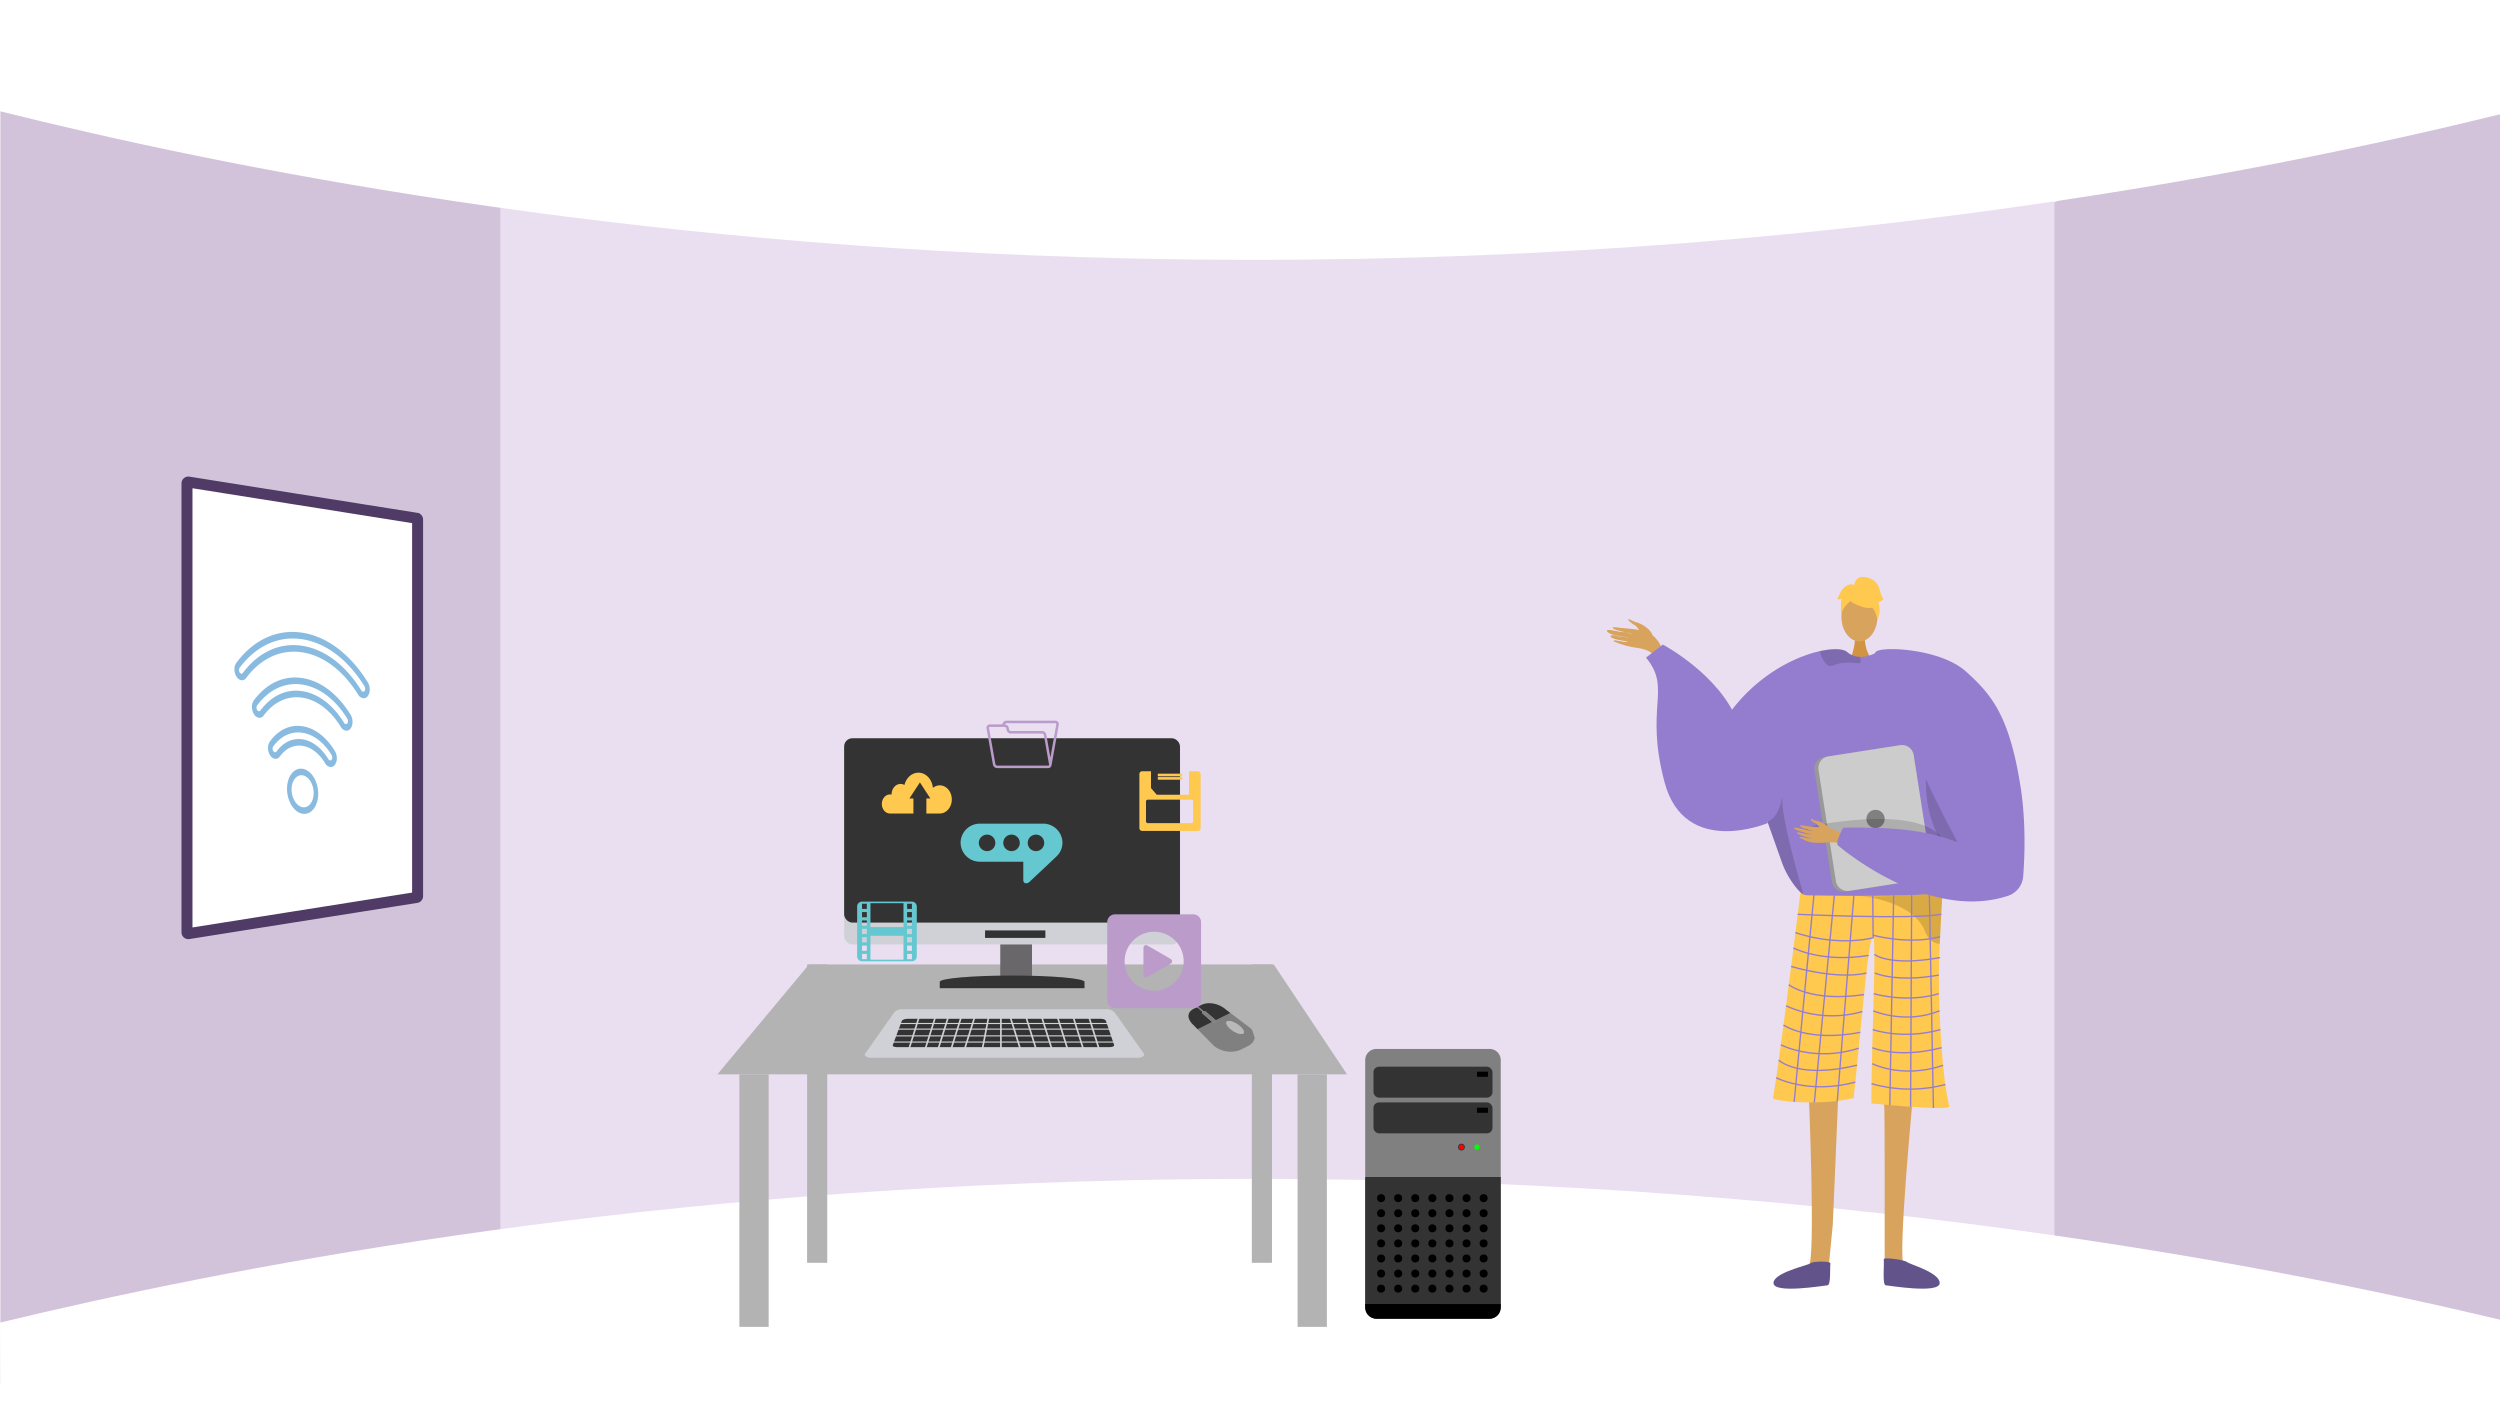 <svg xmlns="http://www.w3.org/2000/svg" xmlns:xlink="http://www.w3.org/1999/xlink" width="1366" height="771" viewBox="0 0 1366 771"><defs><style>.a,.t{fill:none;}.b{fill:#d2c3db;}.c{fill:#eadff1;}.aa,.d{fill:#fff;}.e{fill:#b3b3b3;}.f{fill:#d0d1d6;}.g{fill:#333;}.h,.i{fill:#d8a35d;}.h{fill-rule:evenodd;}.j{fill:#d19442;}.k{fill:#947dce;}.l{fill:#ffc84f;}.m{opacity:0.15;}.n{fill:#62548a;}.o{opacity:0.3;}.p{opacity:0.5;}.q{fill:#999;}.r{fill:#ccc;}.s{fill:gray;}.t{stroke:#947dce;stroke-width:0.747px;}.aa,.t{stroke-miterlimit:10;}.u{isolation:isolate;}.v{clip-path:url(#a);}.w{fill:#b9b9b9;}.x{fill:#302f30;}.y{fill:red;}.z{fill:lime;}.aa{stroke:#4f3b65;stroke-width:6px;}.ab{clip-path:url(#b);}.ac{fill:#89bbe1;}.ad{fill:#6a676b;}.ae{fill:#65c8d0;}.af{fill:#ba9bc9;}</style><clipPath id="a"><path class="a" d="M659.426,1497.918l-8.584-26.79,31.881-2.2,8.585,26.79Z"/></clipPath><clipPath id="b"><path class="a" d="M132.079,1361.263l-.472-98.974,73.94,10.943.472,98.974Z"/></clipPath></defs><g transform="translate(-3.642 -922.083)"><path class="b" d="M1369.642,931.62v758.464L1127.414,1622.5l-32.991-6.263,1.636-558.092,30.118-25.56Z"/><path class="b" d="M319.939,1047.554l-16.051,556.371-300.044,74.4V928.271l298.845,93.57Z"/><path class="c" d="M701.62,1011.154H277.012v617.384h849.165V1011.154Z"/><path class="d" d="M3.642,982.863c121.657,30.38,335.7,73.888,615,80.372,352.972,8.2,622.429-47.1,751-78.7V922.083H3.642Z"/><path class="d" d="M3.642,1644.767c121.657-29.39,335.7-71.481,615-77.753,352.972-7.928,622.429,45.568,751,76.133v47.19l-1365.8,2.746Z"/><path class="e" d="M739.642,1509.083h-344l50-60h254Z"/><rect class="e" width="16" height="138" transform="translate(407.642 1509.083)"/><rect class="e" width="11" height="163" transform="translate(444.642 1449.083)"/><rect class="e" width="11" height="163" transform="translate(687.642 1449.083)"/><rect class="e" width="16" height="138" transform="translate(712.642 1509.083)"/><path class="f" d="M625.283,1500.083H479.6c-1.618,0-4.281-1-3.281-2.23l15.729-22.338a5.577,5.577,0,0,1,4.546-1.987H608.077a6.041,6.041,0,0,1,4.912,2.141l15.569,21.968C629.65,1499.037,627.058,1500.083,625.283,1500.083Z"/><path class="g" d="M610.154,1494.223H493.516c-1.294,0-2.281-.5-2.077-1.046l4.919-13.2c.265-.712,1.7-1.235,3.373-1.235h105.2c1.49,0,2.755.47,2.971,1.1l4.508,13.275C612.589,1493.7,611.528,1494.223,610.154,1494.223Z"/><rect class="f" width="121.634" height="0.614" transform="translate(491.105 1481.015)"/><rect class="f" width="121.634" height="0.614" transform="translate(491.105 1484.087)"/><rect class="f" width="121.634" height="0.614" transform="translate(491.105 1487.773)"/><rect class="f" width="121.634" height="0.614" transform="translate(491.105 1491.152)"/><rect class="f" width="0.921" height="20.272" transform="translate(505.836 1476.122) rotate(17.439)"/><rect class="f" width="0.921" height="20.272" transform="translate(514.744 1476.121) rotate(17.439)"/><rect class="f" width="0.921" height="20.272" transform="translate(521.808 1476.122) rotate(17.439)"/><rect class="f" width="0.921" height="20.272" transform="translate(528.873 1476.122) rotate(17.439)"/><rect class="f" width="0.921" height="20.272" transform="translate(536.244 1476.121) rotate(17.439)"/><rect class="f" width="0.921" height="20.272" transform="translate(543.725 1475.891) rotate(10.978)"/><rect class="f" width="0.921" height="20.272" transform="translate(550.079 1475.794)"/><rect class="f" width="0.921" height="20.272" transform="translate(597.743 1476.398) rotate(-17.439)"/><rect class="f" width="0.921" height="20.272" transform="translate(589.143 1476.398) rotate(-17.439)"/><rect class="f" width="0.921" height="20.272" transform="translate(580.543 1476.398) rotate(-17.439)"/><rect class="f" width="0.921" height="20.272" transform="translate(571.942 1476.398) rotate(-17.439)"/><rect class="f" width="0.921" height="20.272" transform="translate(563.342 1476.398) rotate(-17.439)"/><rect class="f" width="0.921" height="20.272" transform="translate(554.742 1476.398) rotate(-17.439)"/><g transform="translate(-91 5)"><path class="h" d="M997.522,1263.952c-1.389-3.392-5.8-6.039-8.751-6.856a29.674,29.674,0,0,1-3.763-1.581c-2.287-.772,1.332,2.492,2.7,3.039,1.111.445,3.1,3.754,4.192,4.888s3.425,2.779,4.681,2.79S997.342,1264.582,997.522,1263.952Z"/><path class="h" d="M1005.188,1275.716c-2.653-4.766-4.639-10.428-9.735-12.794s-12.722-2.326-16.771-2.946c-4.763-.729-2.766.822-.256,1.494,1.631.437,6.9,2,8.553,1.988a52.523,52.523,0,0,0-6.877-1.119c-.392.11-7.948-1.952-7.435-.562,1,2.7,9.531,3.039,12.249,3.632-1.434-.053-3.765-.482-5.147-.539-1.173-.048-4.714-1.338-5.063-.26-.55,1.7,8.189,2.8,9.352,2.9-1.15.924-5.535-.46-7.064-.566-.153-.01-1.545.323.128.913a50.338,50.338,0,0,0,10.279,2.969c4.028.6,8.752,1.215,11.436,4.894C1000.987,1275.6,1003.091,1275.976,1005.188,1275.716Z"/><path class="i" d="M1140.356,1511.036s-9.277,95.726-5.333,97.373c7.077,3,34.793,12.822,4.236,10.664-15.7.946-14.544-2.561-14.789-5.533-.2-2.428.26-88.1-.385-94.76-.144-1.492-.232-2.393-.232-2.393Z"/><path class="i" d="M1082.827,1511.036s4.022,95.726.077,97.373c-7.077,3-34.792,12.822-4.236,10.664,15.7.946,14.545-2.561,14.79-5.533.2-2.428,1.981-20.855,2.626-27.518.144-1.492,3.22-76.36,3.22-76.36Z"/><path class="j" d="M1113.595,1264.015s-.818,9.121,4.809,14.166-12.966,0-12.966,0,3.459-8.737,2.683-14.166S1113.595,1264.015,1113.595,1264.015Z"/><ellipse class="i" cx="9.836" cy="13.42" rx="9.836" ry="13.42" transform="translate(1100.791 1240.711)"/><path class="k" d="M1030.525,1322.012c14.891-31.148,41.466-45.359,58.433-49.132,7.345-1.636,12.888-1.315,14.913.434a11,11,0,0,0,6.866,2.667,14.893,14.893,0,0,0,3.856-.351,19.2,19.2,0,0,0,4.086-1.39c.628-.291.994-.5.994-.5a39.892,39.892,0,0,1,10.385.621c38.388,7.516,45.067,71.881,44.723,77.417-.209,3.3-3.616,18.223-7.874,31.492-3.489,10.893-7.561,20.673-10.908,22.025-7.427,2.989-63.5,7.091-75.027,1.592-.269-.2-.561-.419-.837-.658-4.326-3.519-9.018-10.467-11.506-16.975,0-.007-6.627-18.685-7.979-22.488-.015-.038-.023-.067-.038-.1-.045-.15-.1-.292-.149-.426-.015-.052-.038-.1-.052-.15"/><path class="l" d="M1078.4,1404.679a6.067,6.067,0,0,0,3.441,1.588c8.086.158,43.011.756,61.957-.332,6.684-.385,11.378-.979,12.2-1.88a.708.708,0,0,1-.006.077c-.049,1.044-.648,13-1.489,28.671-1.66,30.936,1.537,75.244,5.273,88.693.806,2.9-42.586-1.495-42.586-1.495-.121-31.925,2.908-87.973.951-90.485-2.38-3.056-6.239,46.243-10.664,87.5-17.184,4.483-44.4,1.761-44.081,0C1067.137,1496.093,1078.4,1404.679,1078.4,1404.679Z"/><path class="m" d="M1060.413,1366.092c.015.053.037.1.052.15.052.134.1.276.149.426.015.03.023.059.038.1,1.352,3.8,7.979,22.481,7.979,22.488,2.488,6.508,7.18,13.456,11.506,16.975-2.936-10.631-12.089-41.451-11.738-53.868C1066.651,1364.329,1060.413,1366.085,1060.413,1366.092Z"/><path class="m" d="M1150.179,1321.567s-18.582,55.47,32.974,79.028l1.047.7-.266-13.047s-24.293-33.9-24.385-34.772S1150.179,1321.567,1150.179,1321.567Z"/><path class="m" d="M1111.387,1278.185c.03.889-.441,1.472-1.868,1.277-4.452-.6-9.481-.478-13.134,1.2a3.106,3.106,0,0,1-3-.127c-2.338-1.367-3.788-5.447-4.363-7.255a1.241,1.241,0,0,1-.06-.4c7.345-1.636,12.888-1.315,14.913.434a11,11,0,0,0,6.866,2.667A6.052,6.052,0,0,1,1111.387,1278.185Z"/><path class="n" d="M1094.781,1607.416c.183-1.382-9.651-1.253-10.764-.13s-20.711,5.166-20.323,10.987,27.549,1.244,29.489,1.107S1094.421,1610.132,1094.781,1607.416Z"/><path class="n" d="M1123.919,1605.174c-.183-1.382,11.588.372,12.7,1.495s18.249,5.783,17.861,11.6-27.549,1.244-29.489,1.107S1124.278,1607.891,1123.919,1605.174Z"/><g class="o"><path d="M1110.645,1406.575l-.39-.032S1110.394,1406.553,1110.645,1406.575Z"/><path class="p" d="M1110.645,1406.575c10.408.831,33.155-.64,33.155-.64,6.684-.385,11.378-.979,12.2-1.88a.708.708,0,0,1-.006.077c-.049,1.044-.648,13-1.489,28.671a7.649,7.649,0,0,1-1.094-.126,8.521,8.521,0,0,1-5.508-3.914,18.944,18.944,0,0,1-2.142-4.473C1138.005,1409.526,1113.979,1406.875,1110.645,1406.575Z"/></g><path class="l" d="M1106.931,1246.428s17.029,9.442,11.974-5.717C1115.409,1230.223,1095.317,1239.67,1106.931,1246.428Z"/><path class="l" d="M1109.4,1242.807s-9.527,5.653-8.608,11.324c0,0-2.1-16.931,7.372-17.357s13.142.489,12.3,18.393C1120.464,1255.167,1117.711,1240.925,1109.4,1242.807Z"/><path class="l" d="M1107.75,1236.884s.479-5.275,5.709-4.528,7.471,3.736,8.218,6.724,1.495,5.23,2.242,5.23c0,0-2.242,2.241-2.989,1.494,0,0,1.939,5.373-.524,9.785,0,0-.97-6.8-4.706-7.543S1107.75,1236.884,1107.75,1236.884Z"/><path class="l" d="M1108.229,1236.839s-3.736-2.242-7.471,2.988l-2.242,4.483s.747.747,2.242,0c0,0-.681,5.264.033,8.236l2.208-8.983Z"/><path class="q" d="M1086.069,1338.12l9.474,60.689a6.482,6.482,0,0,0,7.4,5.4l41.421-6.47a2.013,2.013,0,0,0,.292-.06,6.459,6.459,0,0,0,5.1-7.337l-9.474-60.689a6.471,6.471,0,0,0-7.4-5.394l-39.5,6.163-1.92.3A6.471,6.471,0,0,0,1086.069,1338.12Z"/><path class="r" d="M1088.281,1337.761l9.473,60.69a6.471,6.471,0,0,0,7.4,5.394l39.5-6.164a6.459,6.459,0,0,0,5.1-7.337l-9.474-60.689a6.471,6.471,0,0,0-7.4-5.394l-39.5,6.163A6.457,6.457,0,0,0,1088.281,1337.761Z"/><circle class="s" cx="5" cy="5" r="5" transform="translate(1114.44 1359.562)"/><path class="m" d="M1158.063,1380.93s.971-22.309-58.8-14.838,44.828,14.2,44.828,14.2Z"/><path class="h" d="M1104.829,1374.45c-.708-.237-8.183-4.714-12.236-5.088s-10.113-.543-12.205-1.138c-2.462-.7-3.083.278-.248,1.36a39.917,39.917,0,0,0,6.455,1.828c.406.017-2.235-.338-5.1-.933-3.051-.632-6.36-1.492-6.512-.949-.294,1.054,8.495,3.423,10.043,3.591a39.144,39.144,0,0,1-4.082-.495c-1.842-.327-3.953-.979-4.368-.6-.654.6,4,2.429,7.848,2.962.067.125-1.176.319-5.7-.621-.455-.094-1.613.1-.124.793,3.135,1.45,4.377,2.305,8.92,2.446,4.431.139,9.322-.773,12.509.3Z"/><path class="h" d="M1094.546,1369.761s-3.431-3.6-7.283-4.2c-2.29-.354-2.236-.93-2.627-1.1-1.3-.57-.041,1.835,1.9,2.452,1.581.5,2.464,3.2,3.414,3.776s3.794,1.624,4.5,1.252S1094.546,1369.761,1094.546,1369.761Z"/><path class="k" d="M1168.747,1283.908c14.073,12.592,23.81,24.287,29.885,62.759,3.082,19.519,2.279,39.038,1.477,49.331a12.164,12.164,0,0,1-8.358,10.575c-44.093,14.544-92.526-27.3-92.526-27.3-2.525-.939,2.559-9.943,2.559-9.943,24.376-.253,43.054.494,62.48,7.965-.1-.046-19.1-35.73-21.667-45.575-6.733-25.816-28.9-48.157-23.161-58.276C1121.417,1269.948,1154.551,1271.207,1168.747,1283.908Z"/><line class="t" x1="11.019" y2="115.224" transform="translate(1074.971 1403.924)"/><line class="t" x1="10.936" y2="113.217" transform="translate(1085.99 1406.228)"/><line class="t" x1="9.094" y2="112.426" transform="translate(1098.522 1406.228)"/><line class="t" x2="0.234" y2="23.288" transform="translate(1117.912 1406.228)"/><line class="t" x1="2.11" y2="114.704" transform="translate(1127.23 1406.228)"/><line class="t" x1="0.588" y2="115.666" transform="translate(1138.586 1406.156)"/><line class="t" x2="2.225" y2="116.331" transform="translate(1148.84 1406.156)"/><path class="t" d="M1076.911,1416.666s62.053,2.929,78.448,0"/><path class="t" d="M1118.146,1429.516c-21.711,4.918-42.489-2.856-42.489-2.856"/><path class="t" d="M1117.912,1428.047s19.593,5.505,36.8.856"/><path class="t" d="M1074.59,1435.1s15.646,8.192,41.06,4.016"/><path class="t" d="M1073.309,1445.16s24.348,7.434,41.138,3.609"/><path class="t" d="M1072.025,1455.151s12.4,9.721,41.151,5.36"/><path class="t" d="M1070.53,1466.643a60.33,60.33,0,0,0,41.7,3.142"/><path class="t" d="M1069.14,1477.171s13.392,9.506,41.969,3.984"/><path class="t" d="M1067.687,1487.963s18.483,9.662,42.568,1.856"/><path class="t" d="M1066.524,1496.385s10.9,10.489,42.809,2.713"/><path class="t" d="M1065.153,1505.946s17.633,9.289,43.238,2.419"/><path class="t" d="M1118.8,1438.564s8.186,6.759,35.914,1.742"/><path class="t" d="M1119.018,1448.737s11.486,5.355,35.042,1.126"/><path class="t" d="M1118.457,1460.027s17.737,5.342,35.6,0"/><path class="t" d="M1118.2,1469.39s17.242,7.665,36.2,0"/><path class="t" d="M1117.912,1479.669s16.415,5.76,36.968,0"/><path class="t" d="M1117.647,1489.542s13.836,6.208,37.88,0"/><path class="t" d="M1117.647,1498.277s16.428,8.466,38.716.9"/><path class="t" d="M1117.252,1509.2a75.953,75.953,0,0,0,40.33.465"/><path class="k" d="M1060.652,1366.765s-45.479,19.293-56.513-22.316,4.138-50.813-10.115-68.051l9.2-7.122s31.724,16.782,41.15,42.989S1060.652,1366.765,1060.652,1366.765Z"/></g><g class="u"><g class="v"><path class="s" d="M682.111,1487.076c-1.387.095-3.691-.832-5.678-2.364-2.4-1.856-3.418-3.9-2.282-4.561a1.723,1.723,0,0,1,.745-.2c1.387-.1,3.691.831,5.677,2.363,2.4,1.856,3.419,3.9,2.283,4.561a1.741,1.741,0,0,1-.745.2m-6.207-11.509-8.013,3.98.046.04c.335.293.367.645.076.795l-.832.41a.625.625,0,0,1-.236.059,1.325,1.325,0,0,1-.9-.327l-.043-.037-8.012,3.976,8.918,9.058a14.616,14.616,0,0,0,10.3,3.173,12.118,12.118,0,0,0,4.535-1.162l3.795-1.886c4.413-2.189,4.932-6.639,1.152-9.943l-10.782-8.136"/><path class="g" d="M661.044,1474.862h0m-3.051-2.662-1.893.942c-4.413,2.189-3.8,6.084-.02,9.382l1.907,1.939,8.012-3.976-5.3-4.624c-.335-.293-.369-.65-.076-.794l.146-.072-3.039-2.662.264-.132,0,0"/><path class="g" d="M663.7,1470.243a10.1,10.1,0,0,0-3.8,1.013l-1.9.944,0,0,.267-.134,3.048,2.661-.268.132.414-.2a.608.608,0,0,1,.239-.062,1.34,1.34,0,0,1,.9.325l5.3,4.626,8.013-3.98-2.307-1.739a14.013,14.013,0,0,0-9.9-3.585"/><path class="s" d="M661.7,1474.6a.608.608,0,0,0-.239.062l-.414.2h0l-.27.134h0l-.146.072c-.293.144-.259.5.076.794l5.3,4.624.043.037a1.325,1.325,0,0,0,.9.327.625.625,0,0,0,.236-.059l.832-.41c.291-.15.259-.5-.076-.795l-.046-.04-5.3-4.626a1.34,1.34,0,0,0-.9-.325"/><path class="s" d="M658.264,1472.069l-.267.134-.264.132,3.039,2.661h0l.27-.133h0l.267-.132-3.048-2.661"/><path class="w" d="M674.9,1479.95a1.723,1.723,0,0,0-.745.2c-1.136.661-.115,2.7,2.282,4.561,1.987,1.532,4.291,2.459,5.678,2.364a1.741,1.741,0,0,0,.745-.2c1.136-.661.115-2.705-2.283-4.561-1.986-1.532-4.29-2.459-5.677-2.363"/></g></g><path class="s" d="M6.09,0H67.957a6.091,6.091,0,0,1,6.091,6.091V141.278a6.091,6.091,0,0,1-6.091,6.091H6.09A6.09,6.09,0,0,1,0,141.28V6.09A6.09,6.09,0,0,1,6.09,0Z" transform="translate(749.594 1495.231)"/><path class="g" d="M823.642,1634.866v-69.655H749.594v69.655c0,4.273,2.731,7.735,6.091,7.735h61.867C820.915,1642.6,823.642,1639.139,823.642,1634.866Z"/><path class="x" d="M804.023,1548.853a1.861,1.861,0,1,1-1.861-1.86A1.859,1.859,0,0,1,804.023,1548.853Z"/><path class="y" d="M802.162,1550.31a1.457,1.457,0,1,1,1.457-1.457A1.457,1.457,0,0,1,802.162,1550.31Z"/><path class="z" d="M812.095,1548.853a1.454,1.454,0,1,1-1.456-1.456A1.457,1.457,0,0,1,812.095,1548.853Z"/><rect class="g" width="65.037" height="16.907" rx="3.045" transform="translate(754.1 1504.923)"/><rect class="g" width="65.037" height="16.909" rx="3.045" transform="translate(754.1 1524.431)"/><rect width="6.014" height="2.79" transform="translate(810.639 1527.325)"/><rect width="6.014" height="2.795" transform="translate(810.639 1507.653)"/><path d="M749.594,1634.606v1.909a6.091,6.091,0,0,0,6.091,6.086h61.867a6.088,6.088,0,0,0,6.09-6.086v-1.909Z"/><circle cx="2.198" cy="2.198" r="2.198" transform="translate(756.067 1574.55)"/><circle cx="2.198" cy="2.198" r="2.198" transform="translate(765.407 1574.55)"/><circle cx="2.198" cy="2.198" r="2.198" transform="translate(774.747 1574.55)"/><circle cx="2.198" cy="2.198" r="2.198" transform="translate(784.086 1574.55)"/><circle cx="2.198" cy="2.198" r="2.198" transform="translate(793.426 1574.55)"/><circle cx="2.198" cy="2.198" r="2.198" transform="translate(802.765 1574.55)"/><circle cx="2.198" cy="2.198" r="2.198" transform="translate(812.105 1574.55)"/><circle cx="2.198" cy="2.198" r="2.198" transform="translate(756.067 1582.791)"/><circle cx="2.198" cy="2.198" r="2.198" transform="translate(765.407 1582.791)"/><circle cx="2.198" cy="2.198" r="2.198" transform="translate(774.747 1582.791)"/><circle cx="2.198" cy="2.198" r="2.198" transform="translate(784.086 1582.791)"/><circle cx="2.198" cy="2.198" r="2.198" transform="translate(793.426 1582.791)"/><circle cx="2.198" cy="2.198" r="2.198" transform="translate(802.765 1582.791)"/><circle cx="2.198" cy="2.198" r="2.198" transform="translate(812.105 1582.791)"/><circle cx="2.198" cy="2.198" r="2.198" transform="translate(756.067 1591.032)"/><circle cx="2.198" cy="2.198" r="2.198" transform="translate(765.407 1591.032)"/><circle cx="2.198" cy="2.198" r="2.198" transform="translate(774.747 1591.032)"/><circle cx="2.198" cy="2.198" r="2.198" transform="translate(784.086 1591.032)"/><circle cx="2.198" cy="2.198" r="2.198" transform="translate(793.426 1591.032)"/><circle cx="2.198" cy="2.198" r="2.198" transform="translate(802.765 1591.032)"/><circle cx="2.198" cy="2.198" r="2.198" transform="translate(812.105 1591.032)"/><circle cx="2.198" cy="2.198" r="2.198" transform="translate(756.067 1599.273)"/><circle cx="2.198" cy="2.198" r="2.198" transform="translate(765.407 1599.273)"/><circle cx="2.198" cy="2.198" r="2.198" transform="translate(774.747 1599.273)"/><circle cx="2.198" cy="2.198" r="2.198" transform="translate(784.086 1599.273)"/><circle cx="2.198" cy="2.198" r="2.198" transform="translate(793.426 1599.273)"/><circle cx="2.198" cy="2.198" r="2.198" transform="translate(802.765 1599.273)"/><circle cx="2.198" cy="2.198" r="2.198" transform="translate(812.105 1599.273)"/><circle cx="2.198" cy="2.198" r="2.198" transform="translate(756.067 1607.514)"/><circle cx="2.198" cy="2.198" r="2.198" transform="translate(765.407 1607.514)"/><circle cx="2.198" cy="2.198" r="2.198" transform="translate(774.747 1607.514)"/><circle cx="2.198" cy="2.198" r="2.198" transform="translate(784.086 1607.514)"/><circle cx="2.198" cy="2.198" r="2.198" transform="translate(793.426 1607.514)"/><circle cx="2.198" cy="2.198" r="2.198" transform="translate(802.765 1607.514)"/><circle cx="2.198" cy="2.198" r="2.198" transform="translate(812.105 1607.514)"/><circle cx="2.198" cy="2.198" r="2.198" transform="translate(756.067 1615.754)"/><circle cx="2.198" cy="2.198" r="2.198" transform="translate(765.407 1615.754)"/><circle cx="2.198" cy="2.198" r="2.198" transform="translate(774.747 1615.754)"/><circle cx="2.198" cy="2.198" r="2.198" transform="translate(784.086 1615.754)"/><circle cx="2.198" cy="2.198" r="2.198" transform="translate(793.426 1615.754)"/><circle cx="2.198" cy="2.198" r="2.198" transform="translate(802.765 1615.754)"/><circle cx="2.198" cy="2.198" r="2.198" transform="translate(812.105 1615.754)"/><circle cx="2.198" cy="2.198" r="2.198" transform="translate(756.067 1623.995)"/><circle cx="2.198" cy="2.198" r="2.198" transform="translate(765.407 1623.995)"/><circle cx="2.198" cy="2.198" r="2.198" transform="translate(774.747 1623.995)"/><circle cx="2.198" cy="2.198" r="2.198" transform="translate(784.086 1623.995)"/><circle cx="2.198" cy="2.198" r="2.198" transform="translate(793.426 1623.995)"/><circle cx="2.198" cy="2.198" r="2.198" transform="translate(802.765 1623.995)"/><circle cx="2.198" cy="2.198" r="2.198" transform="translate(812.105 1623.995)"/><path class="aa" d="M231.815,1205.967v205.775a.718.718,0,0,1-.6.709l-50.4,8-16,2.53-58.17,9.238a.718.718,0,0,1-.83-.709V1186.195a.716.716,0,0,1,.83-.708l58.17,9.238,16,2.53,50.4,8A.716.716,0,0,1,231.815,1205.967Z"/><g class="u"><g class="ab"><path class="ac" d="M169.035,1363.155c-3.334-.493-6.069-4.814-6.092-9.624s2.675-8.317,6.008-7.823,6.063,4.8,6.086,9.613-2.669,8.327-6,7.834m-.1-21.028c-4.7-.7-8.505,4.26-8.473,11.037s3.886,12.875,8.591,13.571,8.5-4.26,8.466-11.047-3.88-12.864-8.584-13.561"/><path class="ac" d="M135.472,1290.174a1.3,1.3,0,0,1-.879-.646,2.488,2.488,0,0,1-.382-1.311,1.994,1.994,0,0,1,.352-1.221c9-12.008,21.088-17.571,34.034-15.655s25.1,11.066,34.232,25.759a2.519,2.519,0,0,1,.358,1.326,1.945,1.945,0,0,1-.365,1.2.9.9,0,0,1-.863.37,1.315,1.315,0,0,1-.89-.656c-8.66-13.929-20.188-22.6-32.455-24.419s-23.728,3.457-32.268,14.84a.926.926,0,0,1-.874.413m33.108-22.413c-13.619-2.016-26.33,3.837-35.8,16.47a6.007,6.007,0,0,0-1.05,3.654,7.513,7.513,0,0,0,1.135,3.941,3.925,3.925,0,0,0,2.613,1.927l.043.006a2.766,2.766,0,0,0,2.61-1.224c8.073-10.767,18.9-15.75,30.5-14.033s22.491,9.914,30.672,23.087a3.976,3.976,0,0,0,2.668,2.005,2.73,2.73,0,0,0,2.6-1.146,5.89,5.89,0,0,0,1.1-3.62,7.542,7.542,0,0,0-1.08-3.969c-9.605-15.457-22.4-25.084-36.009-27.1"/><path class="ac" d="M145.039,1310.7a1.3,1.3,0,0,1-.866-.638,2.378,2.378,0,0,1-.037-2.533c6.485-8.732,15.214-12.78,24.579-11.394s18.139,8.024,24.723,18.691a2.383,2.383,0,0,1-.013,2.525.9.9,0,0,1-.859.367,1.32,1.32,0,0,1-.895-.661c-6.105-9.893-14.253-16.056-22.939-17.342s-16.787,2.473-22.806,10.571a.92.92,0,0,1-.887.414m23.659-18.146c-10.038-1.485-19.4,2.852-26.358,12.217-1.416,1.918-1.369,5.324.11,7.608a3.928,3.928,0,0,0,2.6,1.9,2.774,2.774,0,0,0,2.664-1.228c5.553-7.473,13.02-10.943,21.033-9.757s15.524,6.872,21.15,16a3.981,3.981,0,0,0,2.681,2.025,2.73,2.73,0,0,0,2.586-1.139c1.465-1.848,1.48-5.245.038-7.586-7.057-11.439-16.468-18.555-26.506-20.041"/><path class="ac" d="M153.863,1333.124a1.33,1.33,0,0,1-.891-.63,2.585,2.585,0,0,1-.389-1.3,2.047,2.047,0,0,1,.34-1.231c4.18-5.736,9.831-8.4,15.918-7.5s11.771,5.24,16.011,12.222a2.564,2.564,0,0,1,.346,1.333,1.916,1.916,0,0,1-.377,1.19.9.9,0,0,1-.852.355,1.326,1.326,0,0,1-.9-.668c-3.762-6.2-8.815-10.052-14.21-10.851s-10.419,1.564-14.127,6.657a.917.917,0,0,1-.868.424m14.961-14.242c-6.773-1-13.057,1.957-17.709,8.335a6.13,6.13,0,0,0-1.013,3.686,7.464,7.464,0,0,0,1.172,3.929,3.9,3.9,0,0,0,2.576,1.868l.086.013a2.79,2.79,0,0,0,2.6-1.272c3.242-4.45,7.625-6.516,12.342-5.818s9.118,4.064,12.408,9.473a4.038,4.038,0,0,0,2.7,2.064,2.73,2.73,0,0,0,2.568-1.107,5.807,5.807,0,0,0,1.13-3.588,7.584,7.584,0,0,0-1.049-3.992c-4.713-7.764-11.041-12.59-17.807-13.591"/></g></g><rect class="ad" width="17.343" height="20.14" transform="translate(550.185 1437.367)"/><rect class="f" width="183.573" height="112.651" rx="4.476" transform="translate(464.884 1325.475)"/><path class="g" d="M517.123,1462.032v-3.453c0-1.915,17.712-3.463,39.547-3.463s39.545,1.548,39.545,3.463v3.453Z"/><rect class="g" width="32.969" height="4.098" transform="translate(541.87 1430.46)"/><rect class="g" width="183.502" height="100.702" rx="4.476" transform="translate(464.884 1325.475)"/><path class="ae" d="M582.864,1387.521a10.2,10.2,0,0,0,1.291-4.557c.007-.147.011-.292.011-.434h0a10.522,10.522,0,0,0-10.634-10.407H539.146a10.52,10.52,0,0,0-10.633,10.406v0h0v0a10.521,10.521,0,0,0,10.633,10.4h23.629v10.06c0,2.045,2.138,2.216,3.537.817,1.34-1.34,11.3-10.561,14.6-13.8.111-.106.22-.213.327-.323l.072-.072c.019-.019.037-.041.057-.061s.034-.036.051-.054A9.177,9.177,0,0,0,582.864,1387.521Zm-31.033-4.894a4.509,4.509,0,1,1,4.509,4.509A4.509,4.509,0,0,1,551.831,1382.627Zm13.356,0a4.508,4.508,0,1,1,4.508,4.509A4.508,4.508,0,0,1,565.187,1382.627Zm-26.713,0a4.509,4.509,0,1,1,4.508,4.509A4.509,4.509,0,0,1,538.474,1382.627Z"/><path class="l" d="M517.14,1351.2a5.9,5.9,0,0,0-3.765,1.393c-.426-4.676-3.8-8.317-7.906-8.317-3.624,0-6.682,2.842-7.639,6.729a4.285,4.285,0,0,0-2.135-.575c-2.7,0-4.887,2.564-4.887,5.727,0,.034,0,.068,0,.1a3.865,3.865,0,0,0-.877-.1c-2.458,0-4.449,2.335-4.449,5.214s1.991,5.214,4.449,5.214h12.8v-8.217h-2.19l5.732-8.792,5.733,8.792h-2.189v8.217h7.325c3.626,0,6.565-3.444,6.565-7.692S520.766,1351.2,517.14,1351.2Z"/><path class="af" d="M655.686,1421.683h-42.83a4.234,4.234,0,0,0-4.221,4.222v42.83a4.233,4.233,0,0,0,4.221,4.221h42.83a4.233,4.233,0,0,0,4.221-4.221v-42.83A4.234,4.234,0,0,0,655.686,1421.683Zm-21.415,41.769A16.133,16.133,0,1,1,650.4,1447.32,16.133,16.133,0,0,1,634.271,1463.452Z"/><path class="af" d="M643.137,1445.961l-12.355-7.134c-1.295-.748-2.354-.136-2.354,1.359v14.267c0,1.495,1.059,2.106,2.354,1.359l12.355-7.133C644.431,1447.932,644.431,1446.709,643.137,1445.961Z"/><path class="ae" d="M501.9,1414.721H474.666a2.691,2.691,0,0,0-2.683,2.684v27.231a2.69,2.69,0,0,0,2.683,2.683H501.9a2.691,2.691,0,0,0,2.684-2.683v-27.231A2.692,2.692,0,0,0,501.9,1414.721Zm-24.62,31.447h-2.619v-2.844h2.619Zm0-4.576h-2.619v-2.843h2.619Zm0-4.574h-2.619v-2.844h2.619Zm0-4.576h-2.619V1429.6h2.619Zm0-4.575h-2.619v-2.845h2.619Zm0-4.576h-2.619v-2.843h2.619Zm0-4.575h-2.619v-2.844h2.619Zm1.98-3.13h18.05v13.042h-18.05Zm18.05,30.869h-18.05v-13.042h18.05Zm4.6-.287h-2.62v-2.844h2.62Zm0-4.576h-2.62v-2.843h2.62Zm0-4.574h-2.62v-2.844h2.62Zm0-4.576h-2.62V1429.6h2.62Zm0-4.575h-2.62v-2.845h2.62Zm0-4.576h-2.62v-2.843h2.62Zm0-4.575h-2.62v-2.844h2.62Z"/><path class="l" d="M658.16,1343.5h-4.838v12.814H635.671l-3.127-3.634v-9.18H627.71a1.513,1.513,0,0,0-1.508,1.51v29.578a1.513,1.513,0,0,0,1.508,1.511h30.45a1.513,1.513,0,0,0,1.51-1.511v-29.578A1.513,1.513,0,0,0,658.16,1343.5Zm-2.58,27.34a1,1,0,0,1-1.005,1.007H630.823a1.008,1.008,0,0,1-1.009-1.007v-10.813a1.008,1.008,0,0,1,1.009-1.005h23.752a1,1,0,0,1,1.005,1.005Z"/><rect class="l" width="13.34" height="1.444" transform="translate(636.265 1344.812)"/><rect class="l" width="13.34" height="1.441" transform="translate(636.265 1346.678)"/><path class="af" d="M581.777,1316.508a1.851,1.851,0,0,0-1.43-.646H553.616a2.411,2.411,0,0,0-2.31,1.953l-.014.077h-6.787a1.855,1.855,0,0,0-1.431.647,1.89,1.89,0,0,0-.392,1.55l3.479,19.729a2.414,2.414,0,0,0,2.311,1.957h27.9a1.854,1.854,0,0,0,1.43-.647,1.808,1.808,0,0,0,.4-.893l.011,0,3.955-22.178A1.893,1.893,0,0,0,581.777,1316.508Zm-5.034,23.73a.46.46,0,0,1-.369.152h-27.9a1.033,1.033,0,0,1-.947-.812l-3.479-19.729a.5.5,0,0,1,.089-.42.461.461,0,0,1,.37-.152h8.04a1.034,1.034,0,0,1,.947.812l.149.847a2.413,2.413,0,0,0,2.311,1.956h17.092a1.035,1.035,0,0,1,.947.813l2.841,16.113A.5.5,0,0,1,576.743,1340.238Zm4.063-22.421-3.241,18.178-2.21-12.53a2.412,2.412,0,0,0-2.311-1.957H555.952a1.035,1.035,0,0,1-.947-.813l-.149-.846a2.421,2.421,0,0,0-2.142-1.949,1.04,1.04,0,0,1,.9-.654h26.731a.463.463,0,0,1,.369.152A.506.506,0,0,1,580.806,1317.817Z"/></g></svg>